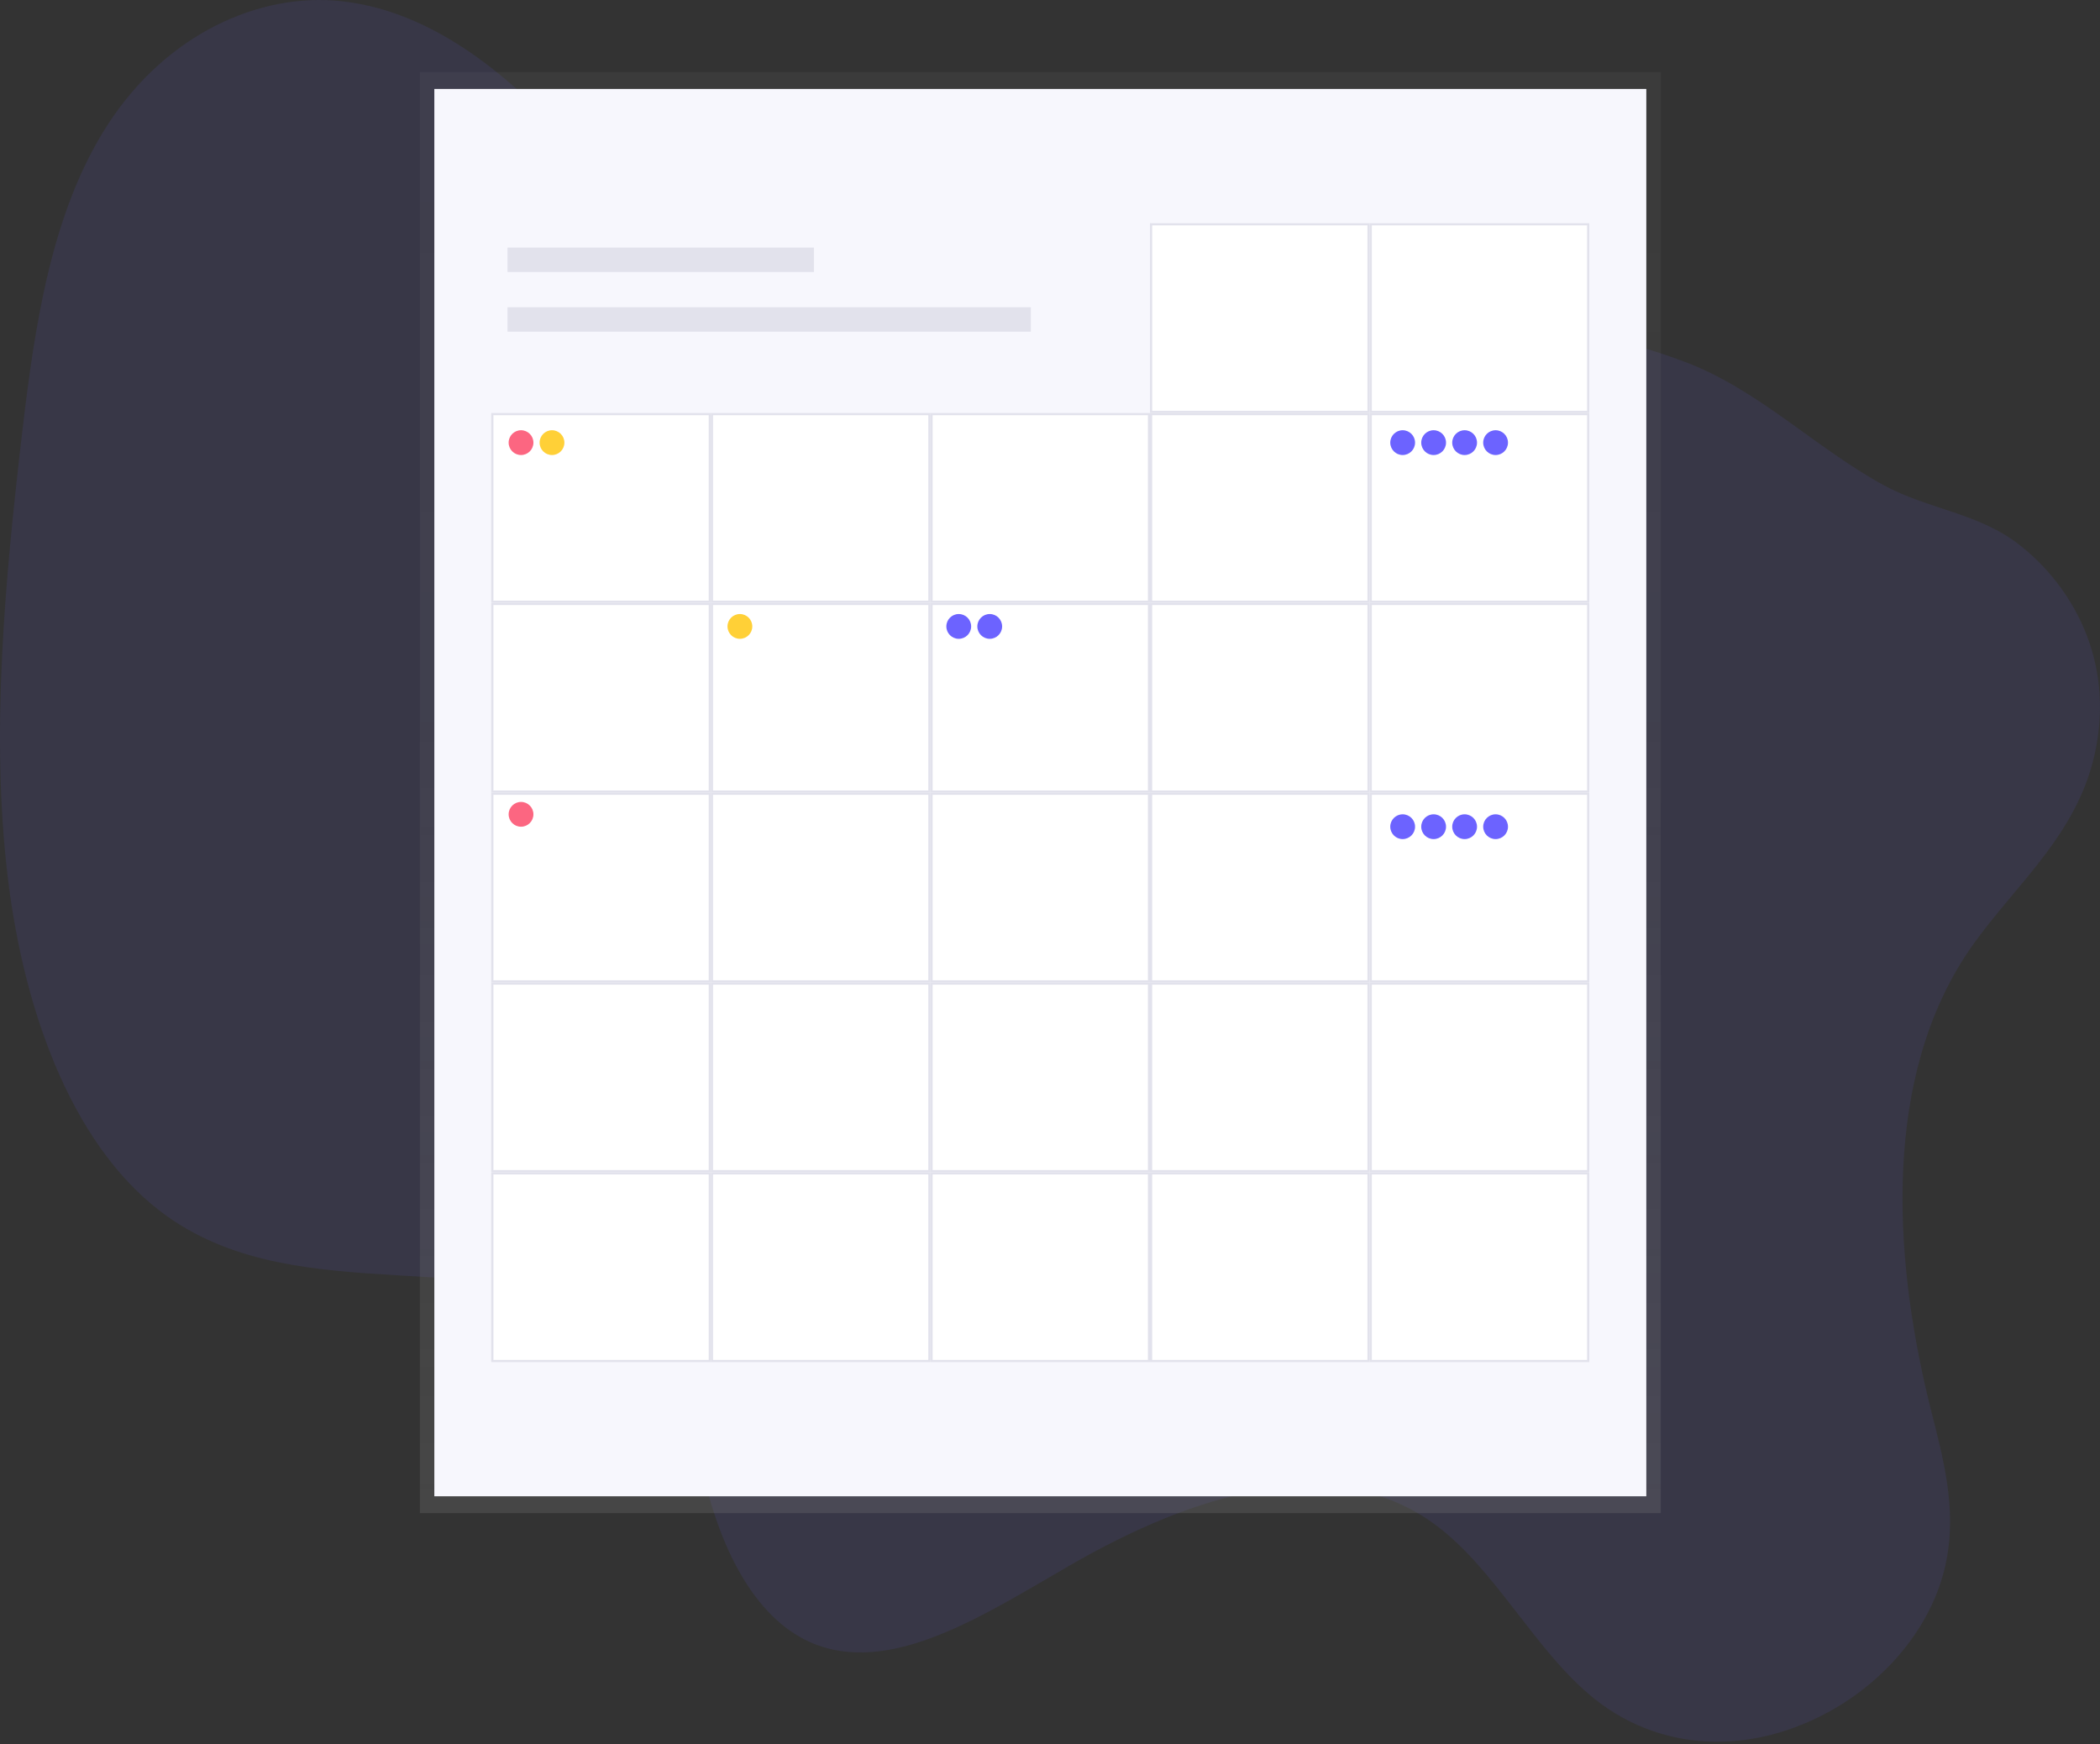 <svg width="230" height="191" viewBox="0 0 230 191" fill="none" xmlns="http://www.w3.org/2000/svg">
<rect x="0" y="0" width="230" height="191" fill="#333333" stroke="none"/>
<path opacity="0.1" d="M214.808 105.392C205.974 119.683 207.629 139.151 211.509 154.502C212.807 159.642 214.303 165.067 213.193 170.819C211.835 177.853 206.886 183.376 201.877 186.539C192.745 192.291 182.318 192.131 174.725 186.117C168.168 180.923 163.85 171.862 157.155 166.946C145.96 158.717 130.588 163.705 117.241 171.396C107.802 176.824 97.413 183.731 88.688 179.82C82.55 177.074 78.723 169.326 76.937 160.894C76.075 156.824 75.553 152.377 73.576 149.276C72.399 147.433 70.782 146.199 69.105 145.187C53.803 135.96 33.098 143.674 18.34 133.225C8.373 126.171 2.707 111.599 0.844 96.017C-1.019 80.436 0.513 63.764 2.43 47.348C3.795 35.678 5.641 23.192 11.767 13.701C18.247 3.662 28.463 -0.828 37.342 0.125C46.221 1.078 53.931 6.703 60.576 13.58C68.882 22.173 76.372 33.148 87.121 35.921C94.443 37.809 102.438 35.623 110.224 34.387C123.224 32.319 136.043 32.912 148.771 33.689C160.956 34.432 173.215 35.356 184.569 39.643C192.602 42.68 198.769 49.001 206.267 53.112C211.154 55.792 216.668 56.132 221.222 59.705C226.831 64.106 231.685 72.231 229.439 82.501C227.298 92.271 219.495 97.808 214.808 105.392Z" fill="#6C63FF"/>
<path d="M181.891 7.908H45.985V165.707H181.891V7.908Z" fill="url(#paint0_linear)"/>
<path d="M180.31 9.742H47.57V163.864H180.31V9.742Z" fill="#F7F7FD"/>
<path d="M89.143 27.115H55.587V29.788H89.143V27.115Z" fill="#E2E2EC"/>
<path d="M112.899 33.648H55.587V36.32H112.899V33.648Z" fill="#E2E2EC"/>
<path d="M173.953 24.561H150.138V45.111H173.953V24.561Z" fill="white"/>
<path d="M173.827 24.681V44.993H150.247V24.681H173.827ZM174.065 24.443H150.009V45.231H174.065V24.443Z" fill="#E2E2EC"/>
<path d="M149.9 24.561H126.084V45.111H149.9V24.561Z" fill="white"/>
<path d="M149.771 24.681V44.993H126.192V24.681H149.771ZM150.009 24.443H125.954V45.231H150.009V24.443Z" fill="#E2E2EC"/>
<path d="M173.953 45.35H150.138V65.9H173.953V45.35Z" fill="white"/>
<path d="M173.827 45.47V65.781H150.247V45.47H173.827ZM174.065 45.231H150.009V66.019H174.065V45.231Z" fill="#E2E2EC"/>
<path d="M149.9 45.35H126.084V65.9H149.9V45.35Z" fill="white"/>
<path d="M149.771 45.47V65.781H126.192V45.47H149.771ZM150.009 45.231H125.954V66.019H150.009V45.231Z" fill="#E2E2EC"/>
<path d="M125.846 45.35H102.031V65.9H125.846V45.35Z" fill="white"/>
<path d="M125.727 45.47V65.781H102.148V45.47H125.727ZM125.966 45.231H101.91V66.019H125.966V45.231Z" fill="#E2E2EC"/>
<path d="M101.793 45.35H77.977V65.9H101.793V45.35Z" fill="white"/>
<path d="M101.674 45.47V65.781H78.094V45.47H101.674ZM101.912 45.231H77.856V66.019H101.912V45.231Z" fill="#E2E2EC"/>
<path d="M77.739 45.35H53.924V65.9H77.739V45.35Z" fill="white"/>
<path d="M77.62 45.47V65.781H54.041V45.47H77.62ZM77.859 45.231H53.803V66.019H77.859V45.231Z" fill="#E2E2EC"/>
<path d="M173.953 66.135H150.138V86.685H173.953V66.135Z" fill="white"/>
<path d="M173.827 66.258V86.57H150.247V66.258H173.827ZM174.065 66.02H150.009V86.808H174.065V66.02Z" fill="#E2E2EC"/>
<path d="M149.9 66.135H126.084V86.685H149.9V66.135Z" fill="white"/>
<path d="M149.771 66.258V86.57H126.192V66.258H149.771ZM150.009 66.02H125.954V86.808H150.009V66.02Z" fill="#E2E2EC"/>
<path d="M125.846 66.135H102.031V86.685H125.846V66.135Z" fill="white"/>
<path d="M125.727 66.258V86.57H102.148V66.258H125.727ZM125.966 66.02H101.91V86.808H125.966V66.02Z" fill="#E2E2EC"/>
<path d="M101.793 66.135H77.977V86.685H101.793V66.135Z" fill="white"/>
<path d="M101.674 66.258V86.57H78.094V66.258H101.674ZM101.912 66.02H77.856V86.808H101.912V66.02Z" fill="#E2E2EC"/>
<path d="M77.739 66.135H53.924V86.685H77.739V66.135Z" fill="white"/>
<path d="M77.62 66.258V86.57H54.041V66.258H77.62ZM77.859 66.02H53.803V86.808H77.859V66.02Z" fill="#E2E2EC"/>
<path d="M173.953 86.924H150.138V107.473H173.953V86.924Z" fill="white"/>
<path d="M173.827 87.043V107.355H150.247V87.043H173.827ZM174.065 86.805H150.009V107.593H174.065V86.805Z" fill="#E2E2EC"/>
<path d="M149.9 86.924H126.084V107.473H149.9V86.924Z" fill="white"/>
<path d="M149.771 87.043V107.355H126.192V87.043H149.771ZM150.009 86.805H125.954V107.593H150.009V86.805Z" fill="#E2E2EC"/>
<path d="M125.846 86.924H102.031V107.473H125.846V86.924Z" fill="white"/>
<path d="M125.727 87.043V107.355H102.148V87.043H125.727ZM125.966 86.805H101.91V107.593H125.966V86.805Z" fill="#E2E2EC"/>
<path d="M101.793 86.924H77.977V107.473H101.793V86.924Z" fill="white"/>
<path d="M101.674 87.043V107.355H78.094V87.043H101.674ZM101.912 86.805H77.856V107.593H101.912V86.805Z" fill="#E2E2EC"/>
<path d="M77.739 86.924H53.924V107.473H77.739V86.924Z" fill="white"/>
<path d="M77.62 87.043V107.355H54.041V87.043H77.62ZM77.859 86.805H53.803V107.593H77.859V86.805Z" fill="#E2E2EC"/>
<path d="M173.953 107.708H150.138V128.258H173.953V107.708Z" fill="white"/>
<path d="M173.827 107.832V128.141H150.247V107.832H173.827ZM174.065 107.594H150.009V128.379H174.065V107.594Z" fill="#E2E2EC"/>
<path d="M149.9 107.708H126.084V128.258H149.9V107.708Z" fill="white"/>
<path d="M149.771 107.832V128.141H126.192V107.832H149.771ZM150.009 107.594H125.954V128.379H150.009V107.594Z" fill="#E2E2EC"/>
<path d="M125.846 107.708H102.031V128.258H125.846V107.708Z" fill="white"/>
<path d="M125.727 107.832V128.141H102.148V107.832H125.727ZM125.966 107.594H101.91V128.379H125.966V107.594Z" fill="#E2E2EC"/>
<path d="M101.793 107.708H77.977V128.258H101.793V107.708Z" fill="white"/>
<path d="M101.674 107.832V128.141H78.094V107.832H101.674ZM101.912 107.594H77.856V128.379H101.912V107.594Z" fill="#E2E2EC"/>
<path d="M77.739 107.708H53.924V128.258H77.739V107.708Z" fill="white"/>
<path d="M77.62 107.832V128.141H54.041V107.832H77.62ZM77.859 107.594H53.803V128.379H77.859V107.594Z" fill="#E2E2EC"/>
<path d="M173.953 128.497H150.138V149.047H173.953V128.497Z" fill="white"/>
<path d="M173.827 128.617V148.929H150.247V128.617H173.827ZM174.065 128.379H150.009V149.167H174.065V128.379Z" fill="#E2E2EC"/>
<path d="M149.9 128.497H126.084V149.047H149.9V128.497Z" fill="white"/>
<path d="M149.771 128.617V148.929H126.192V128.617H149.771ZM150.009 128.379H125.954V149.167H150.009V128.379Z" fill="#E2E2EC"/>
<path d="M125.846 128.497H102.031V149.047H125.846V128.497Z" fill="white"/>
<path d="M125.727 128.617V148.929H102.148V128.617H125.727ZM125.966 128.379H101.91V149.167H125.966V128.379Z" fill="#E2E2EC"/>
<path d="M101.793 128.497H77.977V149.047H101.793V128.497Z" fill="white"/>
<path d="M101.674 128.617V148.929H78.094V128.617H101.674ZM101.912 128.379H77.856V149.167H101.912V128.379Z" fill="#E2E2EC"/>
<path d="M77.739 128.497H53.924V149.047H77.739V128.497Z" fill="white"/>
<path d="M77.62 128.617V148.929H54.041V128.617H77.62ZM77.859 128.379H53.803V149.167H77.859V128.379Z" fill="#E2E2EC"/>
<path d="M57.065 49.832C57.815 49.832 58.423 49.224 58.423 48.474C58.423 47.725 57.815 47.117 57.065 47.117C56.316 47.117 55.708 47.725 55.708 48.474C55.708 49.224 56.316 49.832 57.065 49.832Z" fill="#FC6681"/>
<path d="M60.457 49.832C61.207 49.832 61.815 49.224 61.815 48.474C61.815 47.725 61.207 47.117 60.457 47.117C59.707 47.117 59.099 47.725 59.099 48.474C59.099 49.224 59.707 49.832 60.457 49.832Z" fill="#FFD037"/>
<path d="M105.006 69.96C105.756 69.96 106.364 69.352 106.364 68.602C106.364 67.852 105.756 67.244 105.006 67.244C104.256 67.244 103.648 67.852 103.648 68.602C103.648 69.352 104.256 69.96 105.006 69.96Z" fill="#6C63FF"/>
<path d="M108.4 69.96C109.15 69.96 109.757 69.352 109.757 68.602C109.757 67.852 109.15 67.244 108.4 67.244C107.65 67.244 107.042 67.852 107.042 68.602C107.042 69.352 107.65 69.96 108.4 69.96Z" fill="#6C63FF"/>
<path d="M153.625 49.832C154.375 49.832 154.983 49.224 154.983 48.474C154.983 47.725 154.375 47.117 153.625 47.117C152.875 47.117 152.267 47.725 152.267 48.474C152.267 49.224 152.875 49.832 153.625 49.832Z" fill="#6C63FF"/>
<path d="M157.016 49.832C157.766 49.832 158.374 49.224 158.374 48.474C158.374 47.725 157.766 47.117 157.016 47.117C156.267 47.117 155.659 47.725 155.659 48.474C155.659 49.224 156.267 49.832 157.016 49.832Z" fill="#6C63FF"/>
<path d="M160.41 49.832C161.16 49.832 161.768 49.224 161.768 48.474C161.768 47.725 161.16 47.117 160.41 47.117C159.661 47.117 159.053 47.725 159.053 48.474C159.053 49.224 159.661 49.832 160.41 49.832Z" fill="#6C63FF"/>
<path d="M163.802 49.832C164.552 49.832 165.16 49.224 165.16 48.474C165.16 47.725 164.552 47.117 163.802 47.117C163.053 47.117 162.445 47.725 162.445 48.474C162.445 49.224 163.053 49.832 163.802 49.832Z" fill="#6C63FF"/>
<path d="M153.625 91.892C154.375 91.892 154.983 91.284 154.983 90.534C154.983 89.785 154.375 89.177 153.625 89.177C152.875 89.177 152.267 89.785 152.267 90.534C152.267 91.284 152.875 91.892 153.625 91.892Z" fill="#6C63FF"/>
<path d="M157.016 91.892C157.766 91.892 158.374 91.284 158.374 90.534C158.374 89.785 157.766 89.177 157.016 89.177C156.267 89.177 155.659 89.785 155.659 90.534C155.659 91.284 156.267 91.892 157.016 91.892Z" fill="#6C63FF"/>
<path d="M160.41 91.892C161.16 91.892 161.768 91.284 161.768 90.534C161.768 89.785 161.16 89.177 160.41 89.177C159.661 89.177 159.053 89.785 159.053 90.534C159.053 91.284 159.661 91.892 160.41 91.892Z" fill="#6C63FF"/>
<path d="M163.802 91.892C164.552 91.892 165.16 91.284 165.16 90.534C165.16 89.785 164.552 89.177 163.802 89.177C163.053 89.177 162.445 89.785 162.445 90.534C162.445 91.284 163.053 91.892 163.802 91.892Z" fill="#6C63FF"/>
<path d="M81.036 69.96C81.786 69.96 82.394 69.352 82.394 68.602C82.394 67.852 81.786 67.244 81.036 67.244C80.286 67.244 79.678 67.852 79.678 68.602C79.678 69.352 80.286 69.96 81.036 69.96Z" fill="#FFD037"/>
<path d="M57.065 90.537C57.815 90.537 58.423 89.929 58.423 89.179C58.423 88.429 57.815 87.822 57.065 87.822C56.316 87.822 55.708 88.429 55.708 89.179C55.708 89.929 56.316 90.537 57.065 90.537Z" fill="#FC6681"/>
<defs>
<linearGradient id="paint0_linear" x1="113.939" y1="165.705" x2="113.939" y2="7.908" gradientUnits="userSpaceOnUse">
<stop stop-color="#808080" stop-opacity="0.25"/>
<stop offset="0.54" stop-color="#808080" stop-opacity="0.12"/>
<stop offset="1" stop-color="#808080" stop-opacity="0.1"/>
</linearGradient>
</defs>
</svg>
